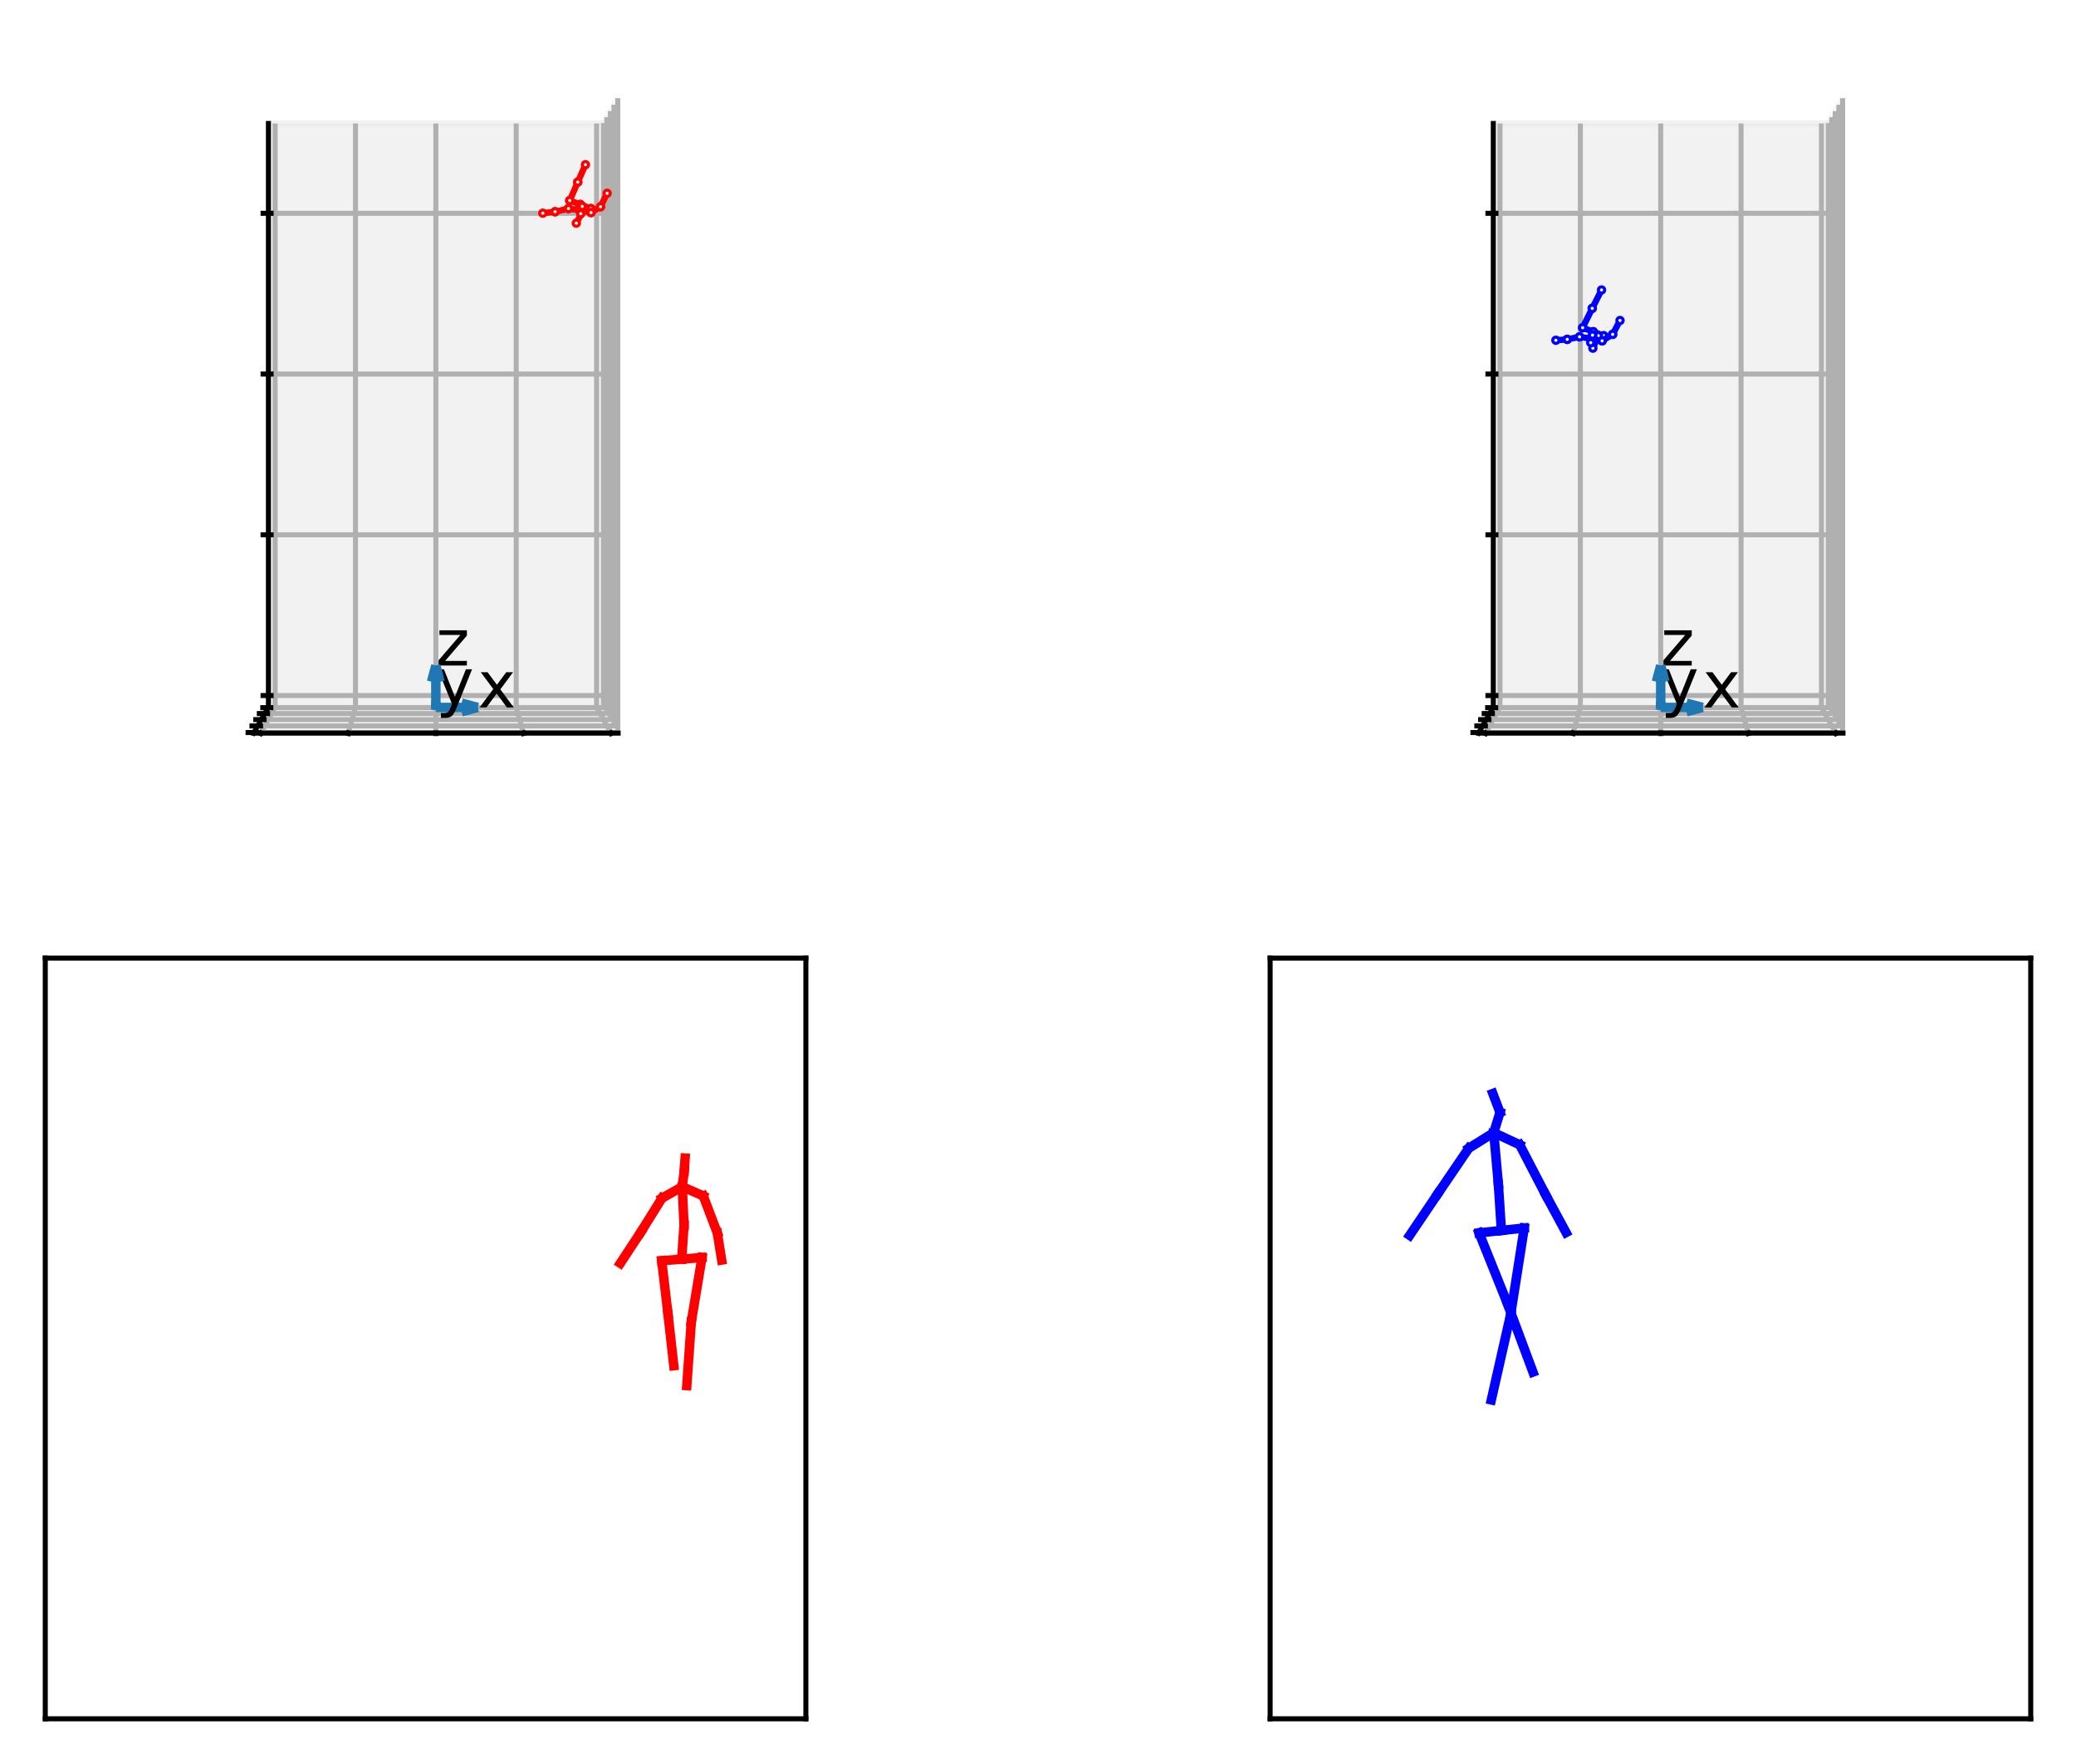 <?xml version="1.0" encoding="utf-8" standalone="no"?>
<!DOCTYPE svg PUBLIC "-//W3C//DTD SVG 1.1//EN"
  "http://www.w3.org/Graphics/SVG/1.1/DTD/svg11.dtd">
<svg xmlns:xlink="http://www.w3.org/1999/xlink" width="330.153pt" height="280.512pt" viewBox="0 0 330.153 280.512" xmlns="http://www.w3.org/2000/svg" version="1.1">
 <defs>
  <style type="text/css">*{stroke-linejoin: round; stroke-linecap: butt}</style>
 </defs>
 <g id="figure_1">
  <g id="patch_1">
   <path d="M 0 280.512 
L 330.153 280.512 
L 330.153 0 
L 0 0 
z
" style="fill: #ffffff"/>
  </g>
  <g id="patch_2">
   <path d="M 7.2 128.16 
L 128.16 128.16 
L 128.16 7.2 
L 7.2 7.2 
z
" style="fill: #ffffff"/>
  </g>
  <g id="pane3d_1">
   <g id="patch_3">
    <path d="M 98.301 116.57 
L 95.94 112.455 
L 95.94 19.635 
L 98.301 15.52 
" style="fill: #f2f2f2; opacity: 0.5; stroke: #f2f2f2; stroke-linejoin: miter"/>
   </g>
  </g>
  <g id="pane3d_2">
   <g id="patch_4">
    <path d="M 42.689 112.455 
L 95.94 112.455 
L 95.94 19.635 
L 42.689 19.635 
" style="fill: #e6e6e6; opacity: 0.5; stroke: #e6e6e6; stroke-linejoin: miter"/>
   </g>
  </g>
  <g id="pane3d_3">
   <g id="patch_5">
    <path d="M 40.329 116.57 
L 98.301 116.57 
L 95.94 112.455 
L 42.689 112.455 
" style="fill: #ececec; opacity: 0.5; stroke: #ececec; stroke-linejoin: miter"/>
   </g>
  </g>
  <g id="grid3d_1">
   <g id="Line3DCollection_1">
    <path d="M 41.488 116.57 
L 43.754 112.455 
L 43.754 19.635 
" style="fill: none; stroke: #b0b0b0; stroke-width: 0.8"/>
    <path d="M 55.401 116.57 
L 56.534 112.455 
L 56.534 19.635 
" style="fill: none; stroke: #b0b0b0; stroke-width: 0.8"/>
    <path d="M 69.315 116.57 
L 69.315 112.455 
L 69.315 19.635 
" style="fill: none; stroke: #b0b0b0; stroke-width: 0.8"/>
    <path d="M 83.228 116.57 
L 82.095 112.455 
L 82.095 19.635 
" style="fill: none; stroke: #b0b0b0; stroke-width: 0.8"/>
    <path d="M 97.141 116.57 
L 94.875 112.455 
L 94.875 19.635 
" style="fill: none; stroke: #b0b0b0; stroke-width: 0.8"/>
   </g>
  </g>
  <g id="grid3d_2">
   <g id="Line3DCollection_2">
    <path d="M 98.249 15.61 
L 98.249 116.481 
L 40.38 116.481 
" style="fill: none; stroke: #b0b0b0; stroke-width: 0.8"/>
    <path d="M 97.647 16.659 
L 97.647 115.432 
L 40.982 115.432 
" style="fill: none; stroke: #b0b0b0; stroke-width: 0.8"/>
    <path d="M 97.07 17.665 
L 97.07 114.426 
L 41.559 114.426 
" style="fill: none; stroke: #b0b0b0; stroke-width: 0.8"/>
    <path d="M 96.516 18.631 
L 96.516 113.459 
L 42.113 113.459 
" style="fill: none; stroke: #b0b0b0; stroke-width: 0.8"/>
    <path d="M 95.983 19.56 
L 95.983 112.531 
L 42.646 112.531 
" style="fill: none; stroke: #b0b0b0; stroke-width: 0.8"/>
   </g>
  </g>
  <g id="grid3d_3">
   <g id="Line3DCollection_3">
    <path d="M 42.689 110.599 
L 95.94 110.599 
L 98.301 114.549 
" style="fill: none; stroke: #b0b0b0; stroke-width: 0.8"/>
    <path d="M 42.689 85.039 
L 95.94 85.039 
L 98.301 86.723 
" style="fill: none; stroke: #b0b0b0; stroke-width: 0.8"/>
    <path d="M 42.689 59.479 
L 95.94 59.479 
L 98.301 58.896 
" style="fill: none; stroke: #b0b0b0; stroke-width: 0.8"/>
    <path d="M 42.689 33.918 
L 95.94 33.918 
L 98.301 31.07 
" style="fill: none; stroke: #b0b0b0; stroke-width: 0.8"/>
   </g>
  </g>
  <g id="axis3d_1">
   <g id="line2d_1">
    <path d="M 98.301 116.57 
L 40.329 116.57 
" style="fill: none; stroke: #000000; stroke-width: 0.8; stroke-linecap: square"/>
   </g>
   <g id="xtick_1">
    <g id="line2d_2">
     <path d="M 41.508 116.535 
L 41.449 116.642 
" style="fill: none; stroke: #000000; stroke-width: 0.8; stroke-linecap: square"/>
    </g>
   </g>
   <g id="xtick_2">
    <g id="line2d_3">
     <path d="M 55.411 116.535 
L 55.382 116.642 
" style="fill: none; stroke: #000000; stroke-width: 0.8; stroke-linecap: square"/>
    </g>
   </g>
   <g id="xtick_3">
    <g id="line2d_4">
     <path d="M 69.315 116.535 
L 69.315 116.642 
" style="fill: none; stroke: #000000; stroke-width: 0.8; stroke-linecap: square"/>
    </g>
   </g>
   <g id="xtick_4">
    <g id="line2d_5">
     <path d="M 83.218 116.535 
L 83.248 116.642 
" style="fill: none; stroke: #000000; stroke-width: 0.8; stroke-linecap: square"/>
    </g>
   </g>
   <g id="xtick_5">
    <g id="line2d_6">
     <path d="M 97.121 116.535 
L 97.181 116.642 
" style="fill: none; stroke: #000000; stroke-width: 0.8; stroke-linecap: square"/>
    </g>
   </g>
  </g>
  <g id="axis3d_2">
   <g id="line2d_7">
    <path d="M 42.689 112.455 
L 40.329 116.57 
" style="fill: none; stroke: #000000; stroke-width: 0.8; stroke-linecap: square"/>
   </g>
   <g id="xtick_6">
    <g id="line2d_8">
     <path d="M 40.843 116.481 
L 39.454 116.481 
" style="fill: none; stroke: #000000; stroke-width: 0.8; stroke-linecap: square"/>
    </g>
   </g>
   <g id="xtick_7">
    <g id="line2d_9">
     <path d="M 41.435 115.432 
L 40.075 115.432 
" style="fill: none; stroke: #000000; stroke-width: 0.8; stroke-linecap: square"/>
    </g>
   </g>
   <g id="xtick_8">
    <g id="line2d_10">
     <path d="M 42.003 114.426 
L 40.671 114.426 
" style="fill: none; stroke: #000000; stroke-width: 0.8; stroke-linecap: square"/>
    </g>
   </g>
   <g id="xtick_9">
    <g id="line2d_11">
     <path d="M 42.549 113.459 
L 41.243 113.459 
" style="fill: none; stroke: #000000; stroke-width: 0.8; stroke-linecap: square"/>
    </g>
   </g>
   <g id="xtick_10">
    <g id="line2d_12">
     <path d="M 43.073 112.531 
L 41.793 112.531 
" style="fill: none; stroke: #000000; stroke-width: 0.8; stroke-linecap: square"/>
    </g>
   </g>
  </g>
  <g id="axis3d_3">
   <g id="line2d_13">
    <path d="M 42.689 112.455 
L 42.689 19.635 
" style="fill: none; stroke: #000000; stroke-width: 0.8; stroke-linecap: square"/>
   </g>
   <g id="xtick_11">
    <g id="line2d_14">
     <path d="M 43.115 110.599 
L 41.837 110.599 
" style="fill: none; stroke: #000000; stroke-width: 0.8; stroke-linecap: square"/>
    </g>
   </g>
   <g id="xtick_12">
    <g id="line2d_15">
     <path d="M 43.115 85.039 
L 41.837 85.039 
" style="fill: none; stroke: #000000; stroke-width: 0.8; stroke-linecap: square"/>
    </g>
   </g>
   <g id="xtick_13">
    <g id="line2d_16">
     <path d="M 43.115 59.479 
L 41.837 59.479 
" style="fill: none; stroke: #000000; stroke-width: 0.8; stroke-linecap: square"/>
    </g>
   </g>
   <g id="xtick_14">
    <g id="line2d_17">
     <path d="M 43.115 33.918 
L 41.837 33.918 
" style="fill: none; stroke: #000000; stroke-width: 0.8; stroke-linecap: square"/>
    </g>
   </g>
  </g>
  <g id="axes_1">
   <g id="line2d_18">
    <path d="M 92.282 32.524 
L 93.957 33.161 
" clip-path="url(#pc76db8d81f)" style="fill: none; stroke: #ff0000; stroke-linecap: square"/>
    <defs>
     <path id="m0ac5b5e741" d="M 0 0.5 
C 0.133 0.5 0.26 0.447 0.354 0.354 
C 0.447 0.26 0.5 0.133 0.5 0 
C 0.5 -0.133 0.447 -0.26 0.354 -0.354 
C 0.26 -0.447 0.133 -0.5 0 -0.5 
C -0.133 -0.5 -0.26 -0.447 -0.354 -0.354 
C -0.447 -0.26 -0.5 -0.133 -0.5 0 
C -0.5 0.133 -0.447 0.26 -0.354 0.354 
C -0.26 0.447 -0.133 0.5 0 0.5 
z
" style="stroke: #ff0000; stroke-width: 0.5"/>
    </defs>
    <g clip-path="url(#pc76db8d81f)">
     <use xlink:href="#m0ac5b5e741" x="92.282" y="32.524" style="fill: #ffffff; stroke: #ff0000; stroke-width: 0.5"/>
     <use xlink:href="#m0ac5b5e741" x="93.957" y="33.161" style="fill: #ffffff; stroke: #ff0000; stroke-width: 0.5"/>
    </g>
   </g>
   <g id="line2d_19">
    <path d="M 93.957 33.161 
L 92.8 33.338 
" clip-path="url(#pc76db8d81f)" style="fill: none; stroke: #ff0000; stroke-linecap: square"/>
    <g clip-path="url(#pc76db8d81f)">
     <use xlink:href="#m0ac5b5e741" x="93.957" y="33.161" style="fill: #ffffff; stroke: #ff0000; stroke-width: 0.5"/>
     <use xlink:href="#m0ac5b5e741" x="92.8" y="33.338" style="fill: #ffffff; stroke: #ff0000; stroke-width: 0.5"/>
    </g>
   </g>
   <g id="line2d_20">
    <path d="M 92.8 33.338 
L 91.651 35.488 
" clip-path="url(#pc76db8d81f)" style="fill: none; stroke: #ff0000; stroke-linecap: square"/>
    <g clip-path="url(#pc76db8d81f)">
     <use xlink:href="#m0ac5b5e741" x="92.8" y="33.338" style="fill: #ffffff; stroke: #ff0000; stroke-width: 0.5"/>
     <use xlink:href="#m0ac5b5e741" x="91.651" y="35.488" style="fill: #ffffff; stroke: #ff0000; stroke-width: 0.5"/>
    </g>
   </g>
   <g id="line2d_21">
    <path d="M 92.282 32.524 
L 90.607 31.887 
" clip-path="url(#pc76db8d81f)" style="fill: none; stroke: #ff0000; stroke-linecap: square"/>
    <g clip-path="url(#pc76db8d81f)">
     <use xlink:href="#m0ac5b5e741" x="92.282" y="32.524" style="fill: #ffffff; stroke: #ff0000; stroke-width: 0.5"/>
     <use xlink:href="#m0ac5b5e741" x="90.607" y="31.887" style="fill: #ffffff; stroke: #ff0000; stroke-width: 0.5"/>
    </g>
   </g>
   <g id="line2d_22">
    <path d="M 90.607 31.887 
L 91.885 28.954 
" clip-path="url(#pc76db8d81f)" style="fill: none; stroke: #ff0000; stroke-linecap: square"/>
    <g clip-path="url(#pc76db8d81f)">
     <use xlink:href="#m0ac5b5e741" x="90.607" y="31.887" style="fill: #ffffff; stroke: #ff0000; stroke-width: 0.5"/>
     <use xlink:href="#m0ac5b5e741" x="91.885" y="28.954" style="fill: #ffffff; stroke: #ff0000; stroke-width: 0.5"/>
    </g>
   </g>
   <g id="line2d_23">
    <path d="M 91.885 28.954 
L 93.107 26.186 
" clip-path="url(#pc76db8d81f)" style="fill: none; stroke: #ff0000; stroke-linecap: square"/>
    <g clip-path="url(#pc76db8d81f)">
     <use xlink:href="#m0ac5b5e741" x="91.885" y="28.954" style="fill: #ffffff; stroke: #ff0000; stroke-width: 0.5"/>
     <use xlink:href="#m0ac5b5e741" x="93.107" y="26.186" style="fill: #ffffff; stroke: #ff0000; stroke-width: 0.5"/>
    </g>
   </g>
   <g id="line2d_24">
    <path d="M 92.282 32.524 
L 92.343 33.272 
" clip-path="url(#pc76db8d81f)" style="fill: none; stroke: #ff0000; stroke-linecap: square"/>
    <g clip-path="url(#pc76db8d81f)">
     <use xlink:href="#m0ac5b5e741" x="92.282" y="32.524" style="fill: #ffffff; stroke: #ff0000; stroke-width: 0.5"/>
     <use xlink:href="#m0ac5b5e741" x="92.343" y="33.272" style="fill: #ffffff; stroke: #ff0000; stroke-width: 0.5"/>
    </g>
   </g>
   <g id="line2d_25">
    <path d="M 92.343 33.272 
L 92.209 33.429 
" clip-path="url(#pc76db8d81f)" style="fill: none; stroke: #ff0000; stroke-linecap: square"/>
    <g clip-path="url(#pc76db8d81f)">
     <use xlink:href="#m0ac5b5e741" x="92.343" y="33.272" style="fill: #ffffff; stroke: #ff0000; stroke-width: 0.5"/>
     <use xlink:href="#m0ac5b5e741" x="92.209" y="33.429" style="fill: #ffffff; stroke: #ff0000; stroke-width: 0.5"/>
    </g>
   </g>
   <g id="line2d_26">
    <path d="M 92.209 33.429 
L 92.594 32.816 
" clip-path="url(#pc76db8d81f)" style="fill: none; stroke: #ff0000; stroke-linecap: square"/>
    <g clip-path="url(#pc76db8d81f)">
     <use xlink:href="#m0ac5b5e741" x="92.209" y="33.429" style="fill: #ffffff; stroke: #ff0000; stroke-width: 0.5"/>
     <use xlink:href="#m0ac5b5e741" x="92.594" y="32.816" style="fill: #ffffff; stroke: #ff0000; stroke-width: 0.5"/>
    </g>
   </g>
   <g id="line2d_27">
    <path d="M 92.209 33.429 
L 90.404 33.162 
" clip-path="url(#pc76db8d81f)" style="fill: none; stroke: #ff0000; stroke-linecap: square"/>
    <g clip-path="url(#pc76db8d81f)">
     <use xlink:href="#m0ac5b5e741" x="92.209" y="33.429" style="fill: #ffffff; stroke: #ff0000; stroke-width: 0.5"/>
     <use xlink:href="#m0ac5b5e741" x="90.404" y="33.162" style="fill: #ffffff; stroke: #ff0000; stroke-width: 0.5"/>
    </g>
   </g>
   <g id="line2d_28">
    <path d="M 92.209 33.429 
L 93.995 33.803 
" clip-path="url(#pc76db8d81f)" style="fill: none; stroke: #ff0000; stroke-linecap: square"/>
    <g clip-path="url(#pc76db8d81f)">
     <use xlink:href="#m0ac5b5e741" x="92.209" y="33.429" style="fill: #ffffff; stroke: #ff0000; stroke-width: 0.5"/>
     <use xlink:href="#m0ac5b5e741" x="93.995" y="33.803" style="fill: #ffffff; stroke: #ff0000; stroke-width: 0.5"/>
    </g>
   </g>
   <g id="line2d_29">
    <path d="M 92.594 32.816 
L 92.361 33.983 
" clip-path="url(#pc76db8d81f)" style="fill: none; stroke: #ff0000; stroke-linecap: square"/>
    <g clip-path="url(#pc76db8d81f)">
     <use xlink:href="#m0ac5b5e741" x="92.594" y="32.816" style="fill: #ffffff; stroke: #ff0000; stroke-width: 0.5"/>
     <use xlink:href="#m0ac5b5e741" x="92.361" y="33.983" style="fill: #ffffff; stroke: #ff0000; stroke-width: 0.5"/>
    </g>
   </g>
   <g id="line2d_30">
    <path d="M 90.404 33.162 
L 88.278 33.669 
" clip-path="url(#pc76db8d81f)" style="fill: none; stroke: #ff0000; stroke-linecap: square"/>
    <g clip-path="url(#pc76db8d81f)">
     <use xlink:href="#m0ac5b5e741" x="90.404" y="33.162" style="fill: #ffffff; stroke: #ff0000; stroke-width: 0.5"/>
     <use xlink:href="#m0ac5b5e741" x="88.278" y="33.669" style="fill: #ffffff; stroke: #ff0000; stroke-width: 0.5"/>
    </g>
   </g>
   <g id="line2d_31">
    <path d="M 88.278 33.669 
L 86.325 33.896 
" clip-path="url(#pc76db8d81f)" style="fill: none; stroke: #ff0000; stroke-linecap: square"/>
    <g clip-path="url(#pc76db8d81f)">
     <use xlink:href="#m0ac5b5e741" x="88.278" y="33.669" style="fill: #ffffff; stroke: #ff0000; stroke-width: 0.5"/>
     <use xlink:href="#m0ac5b5e741" x="86.325" y="33.896" style="fill: #ffffff; stroke: #ff0000; stroke-width: 0.5"/>
    </g>
   </g>
   <g id="line2d_32">
    <path d="M 93.995 33.803 
L 95.504 32.87 
" clip-path="url(#pc76db8d81f)" style="fill: none; stroke: #ff0000; stroke-linecap: square"/>
    <g clip-path="url(#pc76db8d81f)">
     <use xlink:href="#m0ac5b5e741" x="93.995" y="33.803" style="fill: #ffffff; stroke: #ff0000; stroke-width: 0.5"/>
     <use xlink:href="#m0ac5b5e741" x="95.504" y="32.87" style="fill: #ffffff; stroke: #ff0000; stroke-width: 0.5"/>
    </g>
   </g>
   <g id="line2d_33">
    <path d="M 95.504 32.87 
L 96.557 30.732 
" clip-path="url(#pc76db8d81f)" style="fill: none; stroke: #ff0000; stroke-linecap: square"/>
    <g clip-path="url(#pc76db8d81f)">
     <use xlink:href="#m0ac5b5e741" x="95.504" y="32.87" style="fill: #ffffff; stroke: #ff0000; stroke-width: 0.5"/>
     <use xlink:href="#m0ac5b5e741" x="96.557" y="30.732" style="fill: #ffffff; stroke: #ff0000; stroke-width: 0.5"/>
    </g>
   </g>
   <g id="Line3DCollection_4">
    <path d="M 75.976 112.49 
L 69.315 112.49 
" clip-path="url(#pc76db8d81f)" style="fill: none; stroke: #1f77b4; stroke-width: 1.5"/>
    <path d="M 75.976 112.49 
L 73.402 113.18 
" clip-path="url(#pc76db8d81f)" style="fill: none; stroke: #1f77b4; stroke-width: 1.5"/>
    <path d="M 75.976 112.49 
L 73.402 111.801 
" clip-path="url(#pc76db8d81f)" style="fill: none; stroke: #1f77b4; stroke-width: 1.5"/>
   </g>
   <g id="text_1">
    <!-- x -->
    <g transform="translate(75.976 112.49) scale(0.1 -0.1)">
     <defs>
      <path id="DejaVuSans-78" d="M 3513 3500 
L 2247 1797 
L 3578 0 
L 2900 0 
L 1881 1375 
L 863 0 
L 184 0 
L 1544 1831 
L 300 3500 
L 978 3500 
L 1906 2253 
L 2834 3500 
L 3513 3500 
z
" transform="scale(0.016)"/>
     </defs>
     <use xlink:href="#DejaVuSans-78"/>
    </g>
   </g>
   <g id="text_2">
    <!-- y -->
    <g transform="translate(69.315 112.022) scale(0.1 -0.1)">
     <defs>
      <path id="DejaVuSans-79" d="M 2059 -325 
Q 1816 -950 1584 -1140 
Q 1353 -1331 966 -1331 
L 506 -1331 
L 506 -850 
L 844 -850 
Q 1081 -850 1212 -737 
Q 1344 -625 1503 -206 
L 1606 56 
L 191 3500 
L 800 3500 
L 1894 763 
L 2988 3500 
L 3597 3500 
L 2059 -325 
z
" transform="scale(0.016)"/>
     </defs>
     <use xlink:href="#DejaVuSans-79"/>
    </g>
   </g>
   <g id="text_3">
    <!-- z -->
    <g transform="translate(69.315 105.829) scale(0.1 -0.1)">
     <defs>
      <path id="DejaVuSans-7a" d="M 353 3500 
L 3084 3500 
L 3084 2975 
L 922 459 
L 3084 459 
L 3084 0 
L 275 0 
L 275 525 
L 2438 3041 
L 353 3041 
L 353 3500 
z
" transform="scale(0.016)"/>
     </defs>
     <use xlink:href="#DejaVuSans-7a"/>
    </g>
   </g>
   <g id="Line3DCollection_5">
    <path d="M 69.315 112.022 
L 69.315 112.49 
" clip-path="url(#pc76db8d81f)" style="fill: none; stroke: #1f77b4; stroke-width: 1.5"/>
    <path d="M 69.315 112.022 
L 69.315 112.887 
" clip-path="url(#pc76db8d81f)" style="fill: none; stroke: #1f77b4; stroke-width: 1.5"/>
    <path d="M 69.315 112.022 
L 69.315 111.516 
" clip-path="url(#pc76db8d81f)" style="fill: none; stroke: #1f77b4; stroke-width: 1.5"/>
   </g>
   <g id="Line3DCollection_6">
    <path d="M 69.315 105.829 
L 69.315 112.49 
" clip-path="url(#pc76db8d81f)" style="fill: none; stroke: #1f77b4; stroke-width: 1.5"/>
    <path d="M 69.315 105.829 
L 68.625 108.403 
" clip-path="url(#pc76db8d81f)" style="fill: none; stroke: #1f77b4; stroke-width: 1.5"/>
    <path d="M 69.315 105.829 
L 70.004 108.403 
" clip-path="url(#pc76db8d81f)" style="fill: none; stroke: #1f77b4; stroke-width: 1.5"/>
   </g>
  </g>
  <g id="patch_6">
   <path d="M 201.993 128.16 
L 322.953 128.16 
L 322.953 7.2 
L 201.993 7.2 
z
" style="fill: #ffffff"/>
  </g>
  <g id="pane3d_4">
   <g id="patch_7">
    <path d="M 293.093 116.57 
L 290.733 112.455 
L 290.733 19.635 
L 293.093 15.52 
" style="fill: #f2f2f2; opacity: 0.5; stroke: #f2f2f2; stroke-linejoin: miter"/>
   </g>
  </g>
  <g id="pane3d_5">
   <g id="patch_8">
    <path d="M 237.482 112.455 
L 290.733 112.455 
L 290.733 19.635 
L 237.482 19.635 
" style="fill: #e6e6e6; opacity: 0.5; stroke: #e6e6e6; stroke-linejoin: miter"/>
   </g>
  </g>
  <g id="pane3d_6">
   <g id="patch_9">
    <path d="M 235.121 116.57 
L 293.093 116.57 
L 290.733 112.455 
L 237.482 112.455 
" style="fill: #ececec; opacity: 0.5; stroke: #ececec; stroke-linejoin: miter"/>
   </g>
  </g>
  <g id="grid3d_4">
   <g id="Line3DCollection_7">
    <path d="M 236.281 116.57 
L 238.547 112.455 
L 238.547 19.635 
" style="fill: none; stroke: #b0b0b0; stroke-width: 0.8"/>
    <path d="M 250.194 116.57 
L 251.327 112.455 
L 251.327 19.635 
" style="fill: none; stroke: #b0b0b0; stroke-width: 0.8"/>
    <path d="M 264.107 116.57 
L 264.107 112.455 
L 264.107 19.635 
" style="fill: none; stroke: #b0b0b0; stroke-width: 0.8"/>
    <path d="M 278.021 116.57 
L 276.887 112.455 
L 276.887 19.635 
" style="fill: none; stroke: #b0b0b0; stroke-width: 0.8"/>
    <path d="M 291.934 116.57 
L 289.668 112.455 
L 289.668 19.635 
" style="fill: none; stroke: #b0b0b0; stroke-width: 0.8"/>
   </g>
  </g>
  <g id="grid3d_5">
   <g id="Line3DCollection_8">
    <path d="M 293.042 15.61 
L 293.042 116.481 
L 235.173 116.481 
" style="fill: none; stroke: #b0b0b0; stroke-width: 0.8"/>
    <path d="M 292.44 16.659 
L 292.44 115.432 
L 235.775 115.432 
" style="fill: none; stroke: #b0b0b0; stroke-width: 0.8"/>
    <path d="M 291.863 17.665 
L 291.863 114.426 
L 236.352 114.426 
" style="fill: none; stroke: #b0b0b0; stroke-width: 0.8"/>
    <path d="M 291.309 18.631 
L 291.309 113.459 
L 236.906 113.459 
" style="fill: none; stroke: #b0b0b0; stroke-width: 0.8"/>
    <path d="M 290.776 19.56 
L 290.776 112.531 
L 237.439 112.531 
" style="fill: none; stroke: #b0b0b0; stroke-width: 0.8"/>
   </g>
  </g>
  <g id="grid3d_6">
   <g id="Line3DCollection_9">
    <path d="M 237.482 110.599 
L 290.733 110.599 
L 293.093 114.549 
" style="fill: none; stroke: #b0b0b0; stroke-width: 0.8"/>
    <path d="M 237.482 85.039 
L 290.733 85.039 
L 293.093 86.723 
" style="fill: none; stroke: #b0b0b0; stroke-width: 0.8"/>
    <path d="M 237.482 59.479 
L 290.733 59.479 
L 293.093 58.896 
" style="fill: none; stroke: #b0b0b0; stroke-width: 0.8"/>
    <path d="M 237.482 33.918 
L 290.733 33.918 
L 293.093 31.07 
" style="fill: none; stroke: #b0b0b0; stroke-width: 0.8"/>
   </g>
  </g>
  <g id="axis3d_4">
   <g id="line2d_34">
    <path d="M 293.093 116.57 
L 235.121 116.57 
" style="fill: none; stroke: #000000; stroke-width: 0.8; stroke-linecap: square"/>
   </g>
   <g id="xtick_15">
    <g id="line2d_35">
     <path d="M 236.301 116.535 
L 236.241 116.642 
" style="fill: none; stroke: #000000; stroke-width: 0.8; stroke-linecap: square"/>
    </g>
   </g>
   <g id="xtick_16">
    <g id="line2d_36">
     <path d="M 250.204 116.535 
L 250.174 116.642 
" style="fill: none; stroke: #000000; stroke-width: 0.8; stroke-linecap: square"/>
    </g>
   </g>
   <g id="xtick_17">
    <g id="line2d_37">
     <path d="M 264.107 116.535 
L 264.107 116.642 
" style="fill: none; stroke: #000000; stroke-width: 0.8; stroke-linecap: square"/>
    </g>
   </g>
   <g id="xtick_18">
    <g id="line2d_38">
     <path d="M 278.011 116.535 
L 278.04 116.642 
" style="fill: none; stroke: #000000; stroke-width: 0.8; stroke-linecap: square"/>
    </g>
   </g>
   <g id="xtick_19">
    <g id="line2d_39">
     <path d="M 291.914 116.535 
L 291.973 116.642 
" style="fill: none; stroke: #000000; stroke-width: 0.8; stroke-linecap: square"/>
    </g>
   </g>
  </g>
  <g id="axis3d_5">
   <g id="line2d_40">
    <path d="M 237.482 112.455 
L 235.121 116.57 
" style="fill: none; stroke: #000000; stroke-width: 0.8; stroke-linecap: square"/>
   </g>
   <g id="xtick_20">
    <g id="line2d_41">
     <path d="M 235.636 116.481 
L 234.247 116.481 
" style="fill: none; stroke: #000000; stroke-width: 0.8; stroke-linecap: square"/>
    </g>
   </g>
   <g id="xtick_21">
    <g id="line2d_42">
     <path d="M 236.228 115.432 
L 234.868 115.432 
" style="fill: none; stroke: #000000; stroke-width: 0.8; stroke-linecap: square"/>
    </g>
   </g>
   <g id="xtick_22">
    <g id="line2d_43">
     <path d="M 236.796 114.426 
L 235.464 114.426 
" style="fill: none; stroke: #000000; stroke-width: 0.8; stroke-linecap: square"/>
    </g>
   </g>
   <g id="xtick_23">
    <g id="line2d_44">
     <path d="M 237.341 113.459 
L 236.036 113.459 
" style="fill: none; stroke: #000000; stroke-width: 0.8; stroke-linecap: square"/>
    </g>
   </g>
   <g id="xtick_24">
    <g id="line2d_45">
     <path d="M 237.865 112.531 
L 236.585 112.531 
" style="fill: none; stroke: #000000; stroke-width: 0.8; stroke-linecap: square"/>
    </g>
   </g>
  </g>
  <g id="axis3d_6">
   <g id="line2d_46">
    <path d="M 237.482 112.455 
L 237.482 19.635 
" style="fill: none; stroke: #000000; stroke-width: 0.8; stroke-linecap: square"/>
   </g>
   <g id="xtick_25">
    <g id="line2d_47">
     <path d="M 237.908 110.599 
L 236.63 110.599 
" style="fill: none; stroke: #000000; stroke-width: 0.8; stroke-linecap: square"/>
    </g>
   </g>
   <g id="xtick_26">
    <g id="line2d_48">
     <path d="M 237.908 85.039 
L 236.63 85.039 
" style="fill: none; stroke: #000000; stroke-width: 0.8; stroke-linecap: square"/>
    </g>
   </g>
   <g id="xtick_27">
    <g id="line2d_49">
     <path d="M 237.908 59.479 
L 236.63 59.479 
" style="fill: none; stroke: #000000; stroke-width: 0.8; stroke-linecap: square"/>
    </g>
   </g>
   <g id="xtick_28">
    <g id="line2d_50">
     <path d="M 237.908 33.918 
L 236.63 33.918 
" style="fill: none; stroke: #000000; stroke-width: 0.8; stroke-linecap: square"/>
    </g>
   </g>
  </g>
  <g id="axes_2">
   <g id="line2d_51">
    <path d="M 253.366 52.749 
L 255.037 53.388 
" clip-path="url(#pca78cf9519)" style="fill: none; stroke: #0000ff; stroke-linecap: square"/>
    <defs>
     <path id="m117c618dbf" d="M 0 0.5 
C 0.133 0.5 0.26 0.447 0.354 0.354 
C 0.447 0.26 0.5 0.133 0.5 0 
C 0.5 -0.133 0.447 -0.26 0.354 -0.354 
C 0.26 -0.447 0.133 -0.5 0 -0.5 
C -0.133 -0.5 -0.26 -0.447 -0.354 -0.354 
C -0.447 -0.26 -0.5 -0.133 -0.5 0 
C -0.5 0.133 -0.447 0.26 -0.354 0.354 
C -0.26 0.447 -0.133 0.5 0 0.5 
z
" style="stroke: #0000ff; stroke-width: 0.5"/>
    </defs>
    <g clip-path="url(#pca78cf9519)">
     <use xlink:href="#m117c618dbf" x="253.366" y="52.749" style="fill: #ffffff; stroke: #0000ff; stroke-width: 0.5"/>
     <use xlink:href="#m117c618dbf" x="255.037" y="53.388" style="fill: #ffffff; stroke: #0000ff; stroke-width: 0.5"/>
    </g>
   </g>
   <g id="line2d_52">
    <path d="M 255.037 53.388 
L 254.182 53.384 
" clip-path="url(#pca78cf9519)" style="fill: none; stroke: #0000ff; stroke-linecap: square"/>
    <g clip-path="url(#pca78cf9519)">
     <use xlink:href="#m117c618dbf" x="255.037" y="53.388" style="fill: #ffffff; stroke: #0000ff; stroke-width: 0.5"/>
     <use xlink:href="#m117c618dbf" x="254.182" y="53.384" style="fill: #ffffff; stroke: #0000ff; stroke-width: 0.5"/>
    </g>
   </g>
   <g id="line2d_53">
    <path d="M 254.182 53.384 
L 253.321 55.362 
" clip-path="url(#pca78cf9519)" style="fill: none; stroke: #0000ff; stroke-linecap: square"/>
    <g clip-path="url(#pca78cf9519)">
     <use xlink:href="#m117c618dbf" x="254.182" y="53.384" style="fill: #ffffff; stroke: #0000ff; stroke-width: 0.5"/>
     <use xlink:href="#m117c618dbf" x="253.321" y="55.362" style="fill: #ffffff; stroke: #0000ff; stroke-width: 0.5"/>
    </g>
   </g>
   <g id="line2d_54">
    <path d="M 253.366 52.749 
L 251.696 52.109 
" clip-path="url(#pca78cf9519)" style="fill: none; stroke: #0000ff; stroke-linecap: square"/>
    <g clip-path="url(#pca78cf9519)">
     <use xlink:href="#m117c618dbf" x="253.366" y="52.749" style="fill: #ffffff; stroke: #0000ff; stroke-width: 0.5"/>
     <use xlink:href="#m117c618dbf" x="251.696" y="52.109" style="fill: #ffffff; stroke: #0000ff; stroke-width: 0.5"/>
    </g>
   </g>
   <g id="line2d_55">
    <path d="M 251.696 52.109 
L 253.22 49.028 
" clip-path="url(#pca78cf9519)" style="fill: none; stroke: #0000ff; stroke-linecap: square"/>
    <g clip-path="url(#pca78cf9519)">
     <use xlink:href="#m117c618dbf" x="251.696" y="52.109" style="fill: #ffffff; stroke: #0000ff; stroke-width: 0.5"/>
     <use xlink:href="#m117c618dbf" x="253.22" y="49.028" style="fill: #ffffff; stroke: #0000ff; stroke-width: 0.5"/>
    </g>
   </g>
   <g id="line2d_56">
    <path d="M 253.22 49.028 
L 254.699 46.107 
" clip-path="url(#pca78cf9519)" style="fill: none; stroke: #0000ff; stroke-linecap: square"/>
    <g clip-path="url(#pca78cf9519)">
     <use xlink:href="#m117c618dbf" x="253.22" y="49.028" style="fill: #ffffff; stroke: #0000ff; stroke-width: 0.5"/>
     <use xlink:href="#m117c618dbf" x="254.699" y="46.107" style="fill: #ffffff; stroke: #0000ff; stroke-width: 0.5"/>
    </g>
   </g>
   <g id="line2d_57">
    <path d="M 253.366 52.749 
L 253.271 53.59 
" clip-path="url(#pca78cf9519)" style="fill: none; stroke: #0000ff; stroke-linecap: square"/>
    <g clip-path="url(#pca78cf9519)">
     <use xlink:href="#m117c618dbf" x="253.366" y="52.749" style="fill: #ffffff; stroke: #0000ff; stroke-width: 0.5"/>
     <use xlink:href="#m117c618dbf" x="253.271" y="53.59" style="fill: #ffffff; stroke: #0000ff; stroke-width: 0.5"/>
    </g>
   </g>
   <g id="line2d_58">
    <path d="M 253.271 53.59 
L 252.957 53.856 
" clip-path="url(#pca78cf9519)" style="fill: none; stroke: #0000ff; stroke-linecap: square"/>
    <g clip-path="url(#pca78cf9519)">
     <use xlink:href="#m117c618dbf" x="253.271" y="53.59" style="fill: #ffffff; stroke: #0000ff; stroke-width: 0.5"/>
     <use xlink:href="#m117c618dbf" x="252.957" y="53.856" style="fill: #ffffff; stroke: #0000ff; stroke-width: 0.5"/>
    </g>
   </g>
   <g id="line2d_59">
    <path d="M 252.957 53.856 
L 253.263 53.29 
" clip-path="url(#pca78cf9519)" style="fill: none; stroke: #0000ff; stroke-linecap: square"/>
    <g clip-path="url(#pca78cf9519)">
     <use xlink:href="#m117c618dbf" x="252.957" y="53.856" style="fill: #ffffff; stroke: #0000ff; stroke-width: 0.5"/>
     <use xlink:href="#m117c618dbf" x="253.263" y="53.29" style="fill: #ffffff; stroke: #0000ff; stroke-width: 0.5"/>
    </g>
   </g>
   <g id="line2d_60">
    <path d="M 252.957 53.856 
L 251.203 53.558 
" clip-path="url(#pca78cf9519)" style="fill: none; stroke: #0000ff; stroke-linecap: square"/>
    <g clip-path="url(#pca78cf9519)">
     <use xlink:href="#m117c618dbf" x="252.957" y="53.856" style="fill: #ffffff; stroke: #0000ff; stroke-width: 0.5"/>
     <use xlink:href="#m117c618dbf" x="251.203" y="53.558" style="fill: #ffffff; stroke: #0000ff; stroke-width: 0.5"/>
    </g>
   </g>
   <g id="line2d_61">
    <path d="M 252.957 53.856 
L 254.79 54.201 
" clip-path="url(#pca78cf9519)" style="fill: none; stroke: #0000ff; stroke-linecap: square"/>
    <g clip-path="url(#pca78cf9519)">
     <use xlink:href="#m117c618dbf" x="252.957" y="53.856" style="fill: #ffffff; stroke: #0000ff; stroke-width: 0.5"/>
     <use xlink:href="#m117c618dbf" x="254.79" y="54.201" style="fill: #ffffff; stroke: #0000ff; stroke-width: 0.5"/>
    </g>
   </g>
   <g id="line2d_62">
    <path d="M 253.263 53.29 
L 252.979 54.488 
" clip-path="url(#pca78cf9519)" style="fill: none; stroke: #0000ff; stroke-linecap: square"/>
    <g clip-path="url(#pca78cf9519)">
     <use xlink:href="#m117c618dbf" x="253.263" y="53.29" style="fill: #ffffff; stroke: #0000ff; stroke-width: 0.5"/>
     <use xlink:href="#m117c618dbf" x="252.979" y="54.488" style="fill: #ffffff; stroke: #0000ff; stroke-width: 0.5"/>
    </g>
   </g>
   <g id="line2d_63">
    <path d="M 251.203 53.558 
L 249.243 53.966 
" clip-path="url(#pca78cf9519)" style="fill: none; stroke: #0000ff; stroke-linecap: square"/>
    <g clip-path="url(#pca78cf9519)">
     <use xlink:href="#m117c618dbf" x="251.203" y="53.558" style="fill: #ffffff; stroke: #0000ff; stroke-width: 0.5"/>
     <use xlink:href="#m117c618dbf" x="249.243" y="53.966" style="fill: #ffffff; stroke: #0000ff; stroke-width: 0.5"/>
    </g>
   </g>
   <g id="line2d_64">
    <path d="M 249.243 53.966 
L 247.435 54.105 
" clip-path="url(#pca78cf9519)" style="fill: none; stroke: #0000ff; stroke-linecap: square"/>
    <g clip-path="url(#pca78cf9519)">
     <use xlink:href="#m117c618dbf" x="249.243" y="53.966" style="fill: #ffffff; stroke: #0000ff; stroke-width: 0.5"/>
     <use xlink:href="#m117c618dbf" x="247.435" y="54.105" style="fill: #ffffff; stroke: #0000ff; stroke-width: 0.5"/>
    </g>
   </g>
   <g id="line2d_65">
    <path d="M 254.79 54.201 
L 256.467 53.168 
" clip-path="url(#pca78cf9519)" style="fill: none; stroke: #0000ff; stroke-linecap: square"/>
    <g clip-path="url(#pca78cf9519)">
     <use xlink:href="#m117c618dbf" x="254.79" y="54.201" style="fill: #ffffff; stroke: #0000ff; stroke-width: 0.5"/>
     <use xlink:href="#m117c618dbf" x="256.467" y="53.168" style="fill: #ffffff; stroke: #0000ff; stroke-width: 0.5"/>
    </g>
   </g>
   <g id="line2d_66">
    <path d="M 256.467 53.168 
L 257.637 50.96 
" clip-path="url(#pca78cf9519)" style="fill: none; stroke: #0000ff; stroke-linecap: square"/>
    <g clip-path="url(#pca78cf9519)">
     <use xlink:href="#m117c618dbf" x="256.467" y="53.168" style="fill: #ffffff; stroke: #0000ff; stroke-width: 0.5"/>
     <use xlink:href="#m117c618dbf" x="257.637" y="50.96" style="fill: #ffffff; stroke: #0000ff; stroke-width: 0.5"/>
    </g>
   </g>
   <g id="Line3DCollection_10">
    <path d="M 270.769 112.49 
L 264.107 112.49 
" clip-path="url(#pca78cf9519)" style="fill: none; stroke: #1f77b4; stroke-width: 1.5"/>
    <path d="M 270.769 112.49 
L 268.195 113.18 
" clip-path="url(#pca78cf9519)" style="fill: none; stroke: #1f77b4; stroke-width: 1.5"/>
    <path d="M 270.769 112.49 
L 268.195 111.801 
" clip-path="url(#pca78cf9519)" style="fill: none; stroke: #1f77b4; stroke-width: 1.5"/>
   </g>
   <g id="text_4">
    <!-- x -->
    <g transform="translate(270.769 112.49) scale(0.1 -0.1)">
     <use xlink:href="#DejaVuSans-78"/>
    </g>
   </g>
   <g id="text_5">
    <!-- y -->
    <g transform="translate(264.107 112.022) scale(0.1 -0.1)">
     <use xlink:href="#DejaVuSans-79"/>
    </g>
   </g>
   <g id="text_6">
    <!-- z -->
    <g transform="translate(264.107 105.829) scale(0.1 -0.1)">
     <use xlink:href="#DejaVuSans-7a"/>
    </g>
   </g>
   <g id="Line3DCollection_11">
    <path d="M 264.107 112.022 
L 264.107 112.49 
" clip-path="url(#pca78cf9519)" style="fill: none; stroke: #1f77b4; stroke-width: 1.5"/>
    <path d="M 264.107 112.022 
L 264.107 112.887 
" clip-path="url(#pca78cf9519)" style="fill: none; stroke: #1f77b4; stroke-width: 1.5"/>
    <path d="M 264.107 112.022 
L 264.107 111.516 
" clip-path="url(#pca78cf9519)" style="fill: none; stroke: #1f77b4; stroke-width: 1.5"/>
   </g>
   <g id="Line3DCollection_12">
    <path d="M 264.107 105.829 
L 264.107 112.49 
" clip-path="url(#pca78cf9519)" style="fill: none; stroke: #1f77b4; stroke-width: 1.5"/>
    <path d="M 264.107 105.829 
L 263.418 108.403 
" clip-path="url(#pca78cf9519)" style="fill: none; stroke: #1f77b4; stroke-width: 1.5"/>
    <path d="M 264.107 105.829 
L 264.797 108.403 
" clip-path="url(#pca78cf9519)" style="fill: none; stroke: #1f77b4; stroke-width: 1.5"/>
   </g>
  </g>
  <g id="axes_3">
   <g id="patch_10">
    <path d="M 7.2 273.312 
L 128.16 273.312 
L 128.16 152.352 
L 7.2 152.352 
z
" style="fill: #ffffff"/>
   </g>
   <g id="matplotlib.axis_1"/>
   <g id="matplotlib.axis_2"/>
   <g id="line2d_67">
    <path d="M 108.413 200.217 
L 111.642 199.961 
" clip-path="url(#pa4b32d463f)" style="fill: none; stroke: #ff0000; stroke-width: 1.5; stroke-linecap: square"/>
   </g>
   <g id="line2d_68">
    <path d="M 111.642 199.961 
L 109.937 210.21 
" clip-path="url(#pa4b32d463f)" style="fill: none; stroke: #ff0000; stroke-width: 1.5; stroke-linecap: square"/>
   </g>
   <g id="line2d_69">
    <path d="M 109.937 210.21 
L 109.224 220.327 
" clip-path="url(#pa4b32d463f)" style="fill: none; stroke: #ff0000; stroke-width: 1.5; stroke-linecap: square"/>
   </g>
   <g id="line2d_70">
    <path d="M 108.413 200.217 
L 105.235 200.469 
" clip-path="url(#pa4b32d463f)" style="fill: none; stroke: #ff0000; stroke-width: 1.5; stroke-linecap: square"/>
   </g>
   <g id="line2d_71">
    <path d="M 105.235 200.469 
L 106.229 208.915 
" clip-path="url(#pa4b32d463f)" style="fill: none; stroke: #ff0000; stroke-width: 1.5; stroke-linecap: square"/>
   </g>
   <g id="line2d_72">
    <path d="M 106.229 208.915 
L 107.154 217.164 
" clip-path="url(#pa4b32d463f)" style="fill: none; stroke: #ff0000; stroke-width: 1.5; stroke-linecap: square"/>
   </g>
   <g id="line2d_73">
    <path d="M 108.413 200.217 
L 108.782 194.805 
" clip-path="url(#pa4b32d463f)" style="fill: none; stroke: #ff0000; stroke-width: 1.5; stroke-linecap: square"/>
   </g>
   <g id="line2d_74">
    <path d="M 108.782 194.805 
L 108.503 188.702 
" clip-path="url(#pa4b32d463f)" style="fill: none; stroke: #ff0000; stroke-width: 1.5; stroke-linecap: square"/>
   </g>
   <g id="line2d_75">
    <path d="M 108.503 188.702 
L 108.809 186.244 
" clip-path="url(#pa4b32d463f)" style="fill: none; stroke: #ff0000; stroke-width: 1.5; stroke-linecap: square"/>
   </g>
   <g id="line2d_76">
    <path d="M 108.809 186.244 
L 108.954 184.152 
" clip-path="url(#pa4b32d463f)" style="fill: none; stroke: #ff0000; stroke-width: 1.5; stroke-linecap: square"/>
   </g>
   <g id="line2d_77">
    <path d="M 108.503 188.702 
L 105.279 190.513 
" clip-path="url(#pa4b32d463f)" style="fill: none; stroke: #ff0000; stroke-width: 1.5; stroke-linecap: square"/>
   </g>
   <g id="line2d_78">
    <path d="M 105.279 190.513 
L 101.903 195.937 
" clip-path="url(#pa4b32d463f)" style="fill: none; stroke: #ff0000; stroke-width: 1.5; stroke-linecap: square"/>
   </g>
   <g id="line2d_79">
    <path d="M 101.903 195.937 
L 98.648 200.877 
" clip-path="url(#pa4b32d463f)" style="fill: none; stroke: #ff0000; stroke-width: 1.5; stroke-linecap: square"/>
   </g>
   <g id="line2d_80">
    <path d="M 108.503 188.702 
L 111.84 190.166 
" clip-path="url(#pa4b32d463f)" style="fill: none; stroke: #ff0000; stroke-width: 1.5; stroke-linecap: square"/>
   </g>
   <g id="line2d_81">
    <path d="M 111.84 190.166 
L 114.077 196.056 
" clip-path="url(#pa4b32d463f)" style="fill: none; stroke: #ff0000; stroke-width: 1.5; stroke-linecap: square"/>
   </g>
   <g id="line2d_82">
    <path d="M 114.077 196.056 
L 114.77 200.364 
" clip-path="url(#pa4b32d463f)" style="fill: none; stroke: #ff0000; stroke-width: 1.5; stroke-linecap: square"/>
   </g>
   <g id="patch_11">
    <path d="M 7.2 273.312 
L 7.2 152.352 
" style="fill: none; stroke: #000000; stroke-width: 0.8; stroke-linejoin: miter; stroke-linecap: square"/>
   </g>
   <g id="patch_12">
    <path d="M 128.16 273.312 
L 128.16 152.352 
" style="fill: none; stroke: #000000; stroke-width: 0.8; stroke-linejoin: miter; stroke-linecap: square"/>
   </g>
   <g id="patch_13">
    <path d="M 7.2 273.312 
L 128.16 273.312 
" style="fill: none; stroke: #000000; stroke-width: 0.8; stroke-linejoin: miter; stroke-linecap: square"/>
   </g>
   <g id="patch_14">
    <path d="M 7.2 152.352 
L 128.16 152.352 
" style="fill: none; stroke: #000000; stroke-width: 0.8; stroke-linejoin: miter; stroke-linecap: square"/>
   </g>
  </g>
  <g id="axes_4">
   <g id="patch_15">
    <path d="M 201.993 273.312 
L 322.953 273.312 
L 322.953 152.352 
L 201.993 152.352 
z
" style="fill: #ffffff"/>
   </g>
   <g id="matplotlib.axis_3"/>
   <g id="matplotlib.axis_4"/>
   <g id="line2d_83">
    <path d="M 238.772 195.659 
L 242.403 195.267 
" clip-path="url(#p62da2f8dd0)" style="fill: none; stroke: #0000ff; stroke-width: 1.5; stroke-linecap: square"/>
   </g>
   <g id="line2d_84">
    <path d="M 242.403 195.267 
L 240.248 208.993 
" clip-path="url(#p62da2f8dd0)" style="fill: none; stroke: #0000ff; stroke-width: 1.5; stroke-linecap: square"/>
   </g>
   <g id="line2d_85">
    <path d="M 240.248 208.993 
L 237.168 222.605 
" clip-path="url(#p62da2f8dd0)" style="fill: none; stroke: #0000ff; stroke-width: 1.5; stroke-linecap: square"/>
   </g>
   <g id="line2d_86">
    <path d="M 238.772 195.659 
L 235.218 196.042 
" clip-path="url(#p62da2f8dd0)" style="fill: none; stroke: #0000ff; stroke-width: 1.5; stroke-linecap: square"/>
   </g>
   <g id="line2d_87">
    <path d="M 235.218 196.042 
L 239.765 207.372 
" clip-path="url(#p62da2f8dd0)" style="fill: none; stroke: #0000ff; stroke-width: 1.5; stroke-linecap: square"/>
   </g>
   <g id="line2d_88">
    <path d="M 239.765 207.372 
L 243.79 218.174 
" clip-path="url(#p62da2f8dd0)" style="fill: none; stroke: #0000ff; stroke-width: 1.5; stroke-linecap: square"/>
   </g>
   <g id="line2d_89">
    <path d="M 238.772 195.659 
L 238.292 188.335 
" clip-path="url(#p62da2f8dd0)" style="fill: none; stroke: #0000ff; stroke-width: 1.5; stroke-linecap: square"/>
   </g>
   <g id="line2d_90">
    <path d="M 238.292 188.335 
L 237.555 180.107 
" clip-path="url(#p62da2f8dd0)" style="fill: none; stroke: #0000ff; stroke-width: 1.5; stroke-linecap: square"/>
   </g>
   <g id="line2d_91">
    <path d="M 237.555 180.107 
L 238.549 176.891 
" clip-path="url(#p62da2f8dd0)" style="fill: none; stroke: #0000ff; stroke-width: 1.5; stroke-linecap: square"/>
   </g>
   <g id="line2d_92">
    <path d="M 238.549 176.891 
L 237.408 173.883 
" clip-path="url(#p62da2f8dd0)" style="fill: none; stroke: #0000ff; stroke-width: 1.5; stroke-linecap: square"/>
   </g>
   <g id="line2d_93">
    <path d="M 237.555 180.107 
L 233.58 182.581 
" clip-path="url(#p62da2f8dd0)" style="fill: none; stroke: #0000ff; stroke-width: 1.5; stroke-linecap: square"/>
   </g>
   <g id="line2d_94">
    <path d="M 233.58 182.581 
L 228.656 189.816 
" clip-path="url(#p62da2f8dd0)" style="fill: none; stroke: #0000ff; stroke-width: 1.5; stroke-linecap: square"/>
   </g>
   <g id="line2d_95">
    <path d="M 228.656 189.816 
L 224.186 196.442 
" clip-path="url(#p62da2f8dd0)" style="fill: none; stroke: #0000ff; stroke-width: 1.5; stroke-linecap: square"/>
   </g>
   <g id="line2d_96">
    <path d="M 237.555 180.107 
L 241.675 182.027 
" clip-path="url(#p62da2f8dd0)" style="fill: none; stroke: #0000ff; stroke-width: 1.5; stroke-linecap: square"/>
   </g>
   <g id="line2d_97">
    <path d="M 241.675 182.027 
L 245.849 190.056 
" clip-path="url(#p62da2f8dd0)" style="fill: none; stroke: #0000ff; stroke-width: 1.5; stroke-linecap: square"/>
   </g>
   <g id="line2d_98">
    <path d="M 245.849 190.056 
L 249.054 195.985 
" clip-path="url(#p62da2f8dd0)" style="fill: none; stroke: #0000ff; stroke-width: 1.5; stroke-linecap: square"/>
   </g>
   <g id="patch_16">
    <path d="M 201.993 273.312 
L 201.993 152.352 
" style="fill: none; stroke: #000000; stroke-width: 0.8; stroke-linejoin: miter; stroke-linecap: square"/>
   </g>
   <g id="patch_17">
    <path d="M 322.953 273.312 
L 322.953 152.352 
" style="fill: none; stroke: #000000; stroke-width: 0.8; stroke-linejoin: miter; stroke-linecap: square"/>
   </g>
   <g id="patch_18">
    <path d="M 201.993 273.312 
L 322.953 273.312 
" style="fill: none; stroke: #000000; stroke-width: 0.8; stroke-linejoin: miter; stroke-linecap: square"/>
   </g>
   <g id="patch_19">
    <path d="M 201.993 152.352 
L 322.953 152.352 
" style="fill: none; stroke: #000000; stroke-width: 0.8; stroke-linejoin: miter; stroke-linecap: square"/>
   </g>
  </g>
 </g>
 <defs>
  <clipPath id="pc76db8d81f">
   <rect x="7.2" y="7.2" width="120.96" height="120.96"/>
  </clipPath>
  <clipPath id="pca78cf9519">
   <rect x="201.993" y="7.2" width="120.96" height="120.96"/>
  </clipPath>
  <clipPath id="pa4b32d463f">
   <rect x="7.2" y="152.352" width="120.96" height="120.96"/>
  </clipPath>
  <clipPath id="p62da2f8dd0">
   <rect x="201.993" y="152.352" width="120.96" height="120.96"/>
  </clipPath>
 </defs>
</svg>
